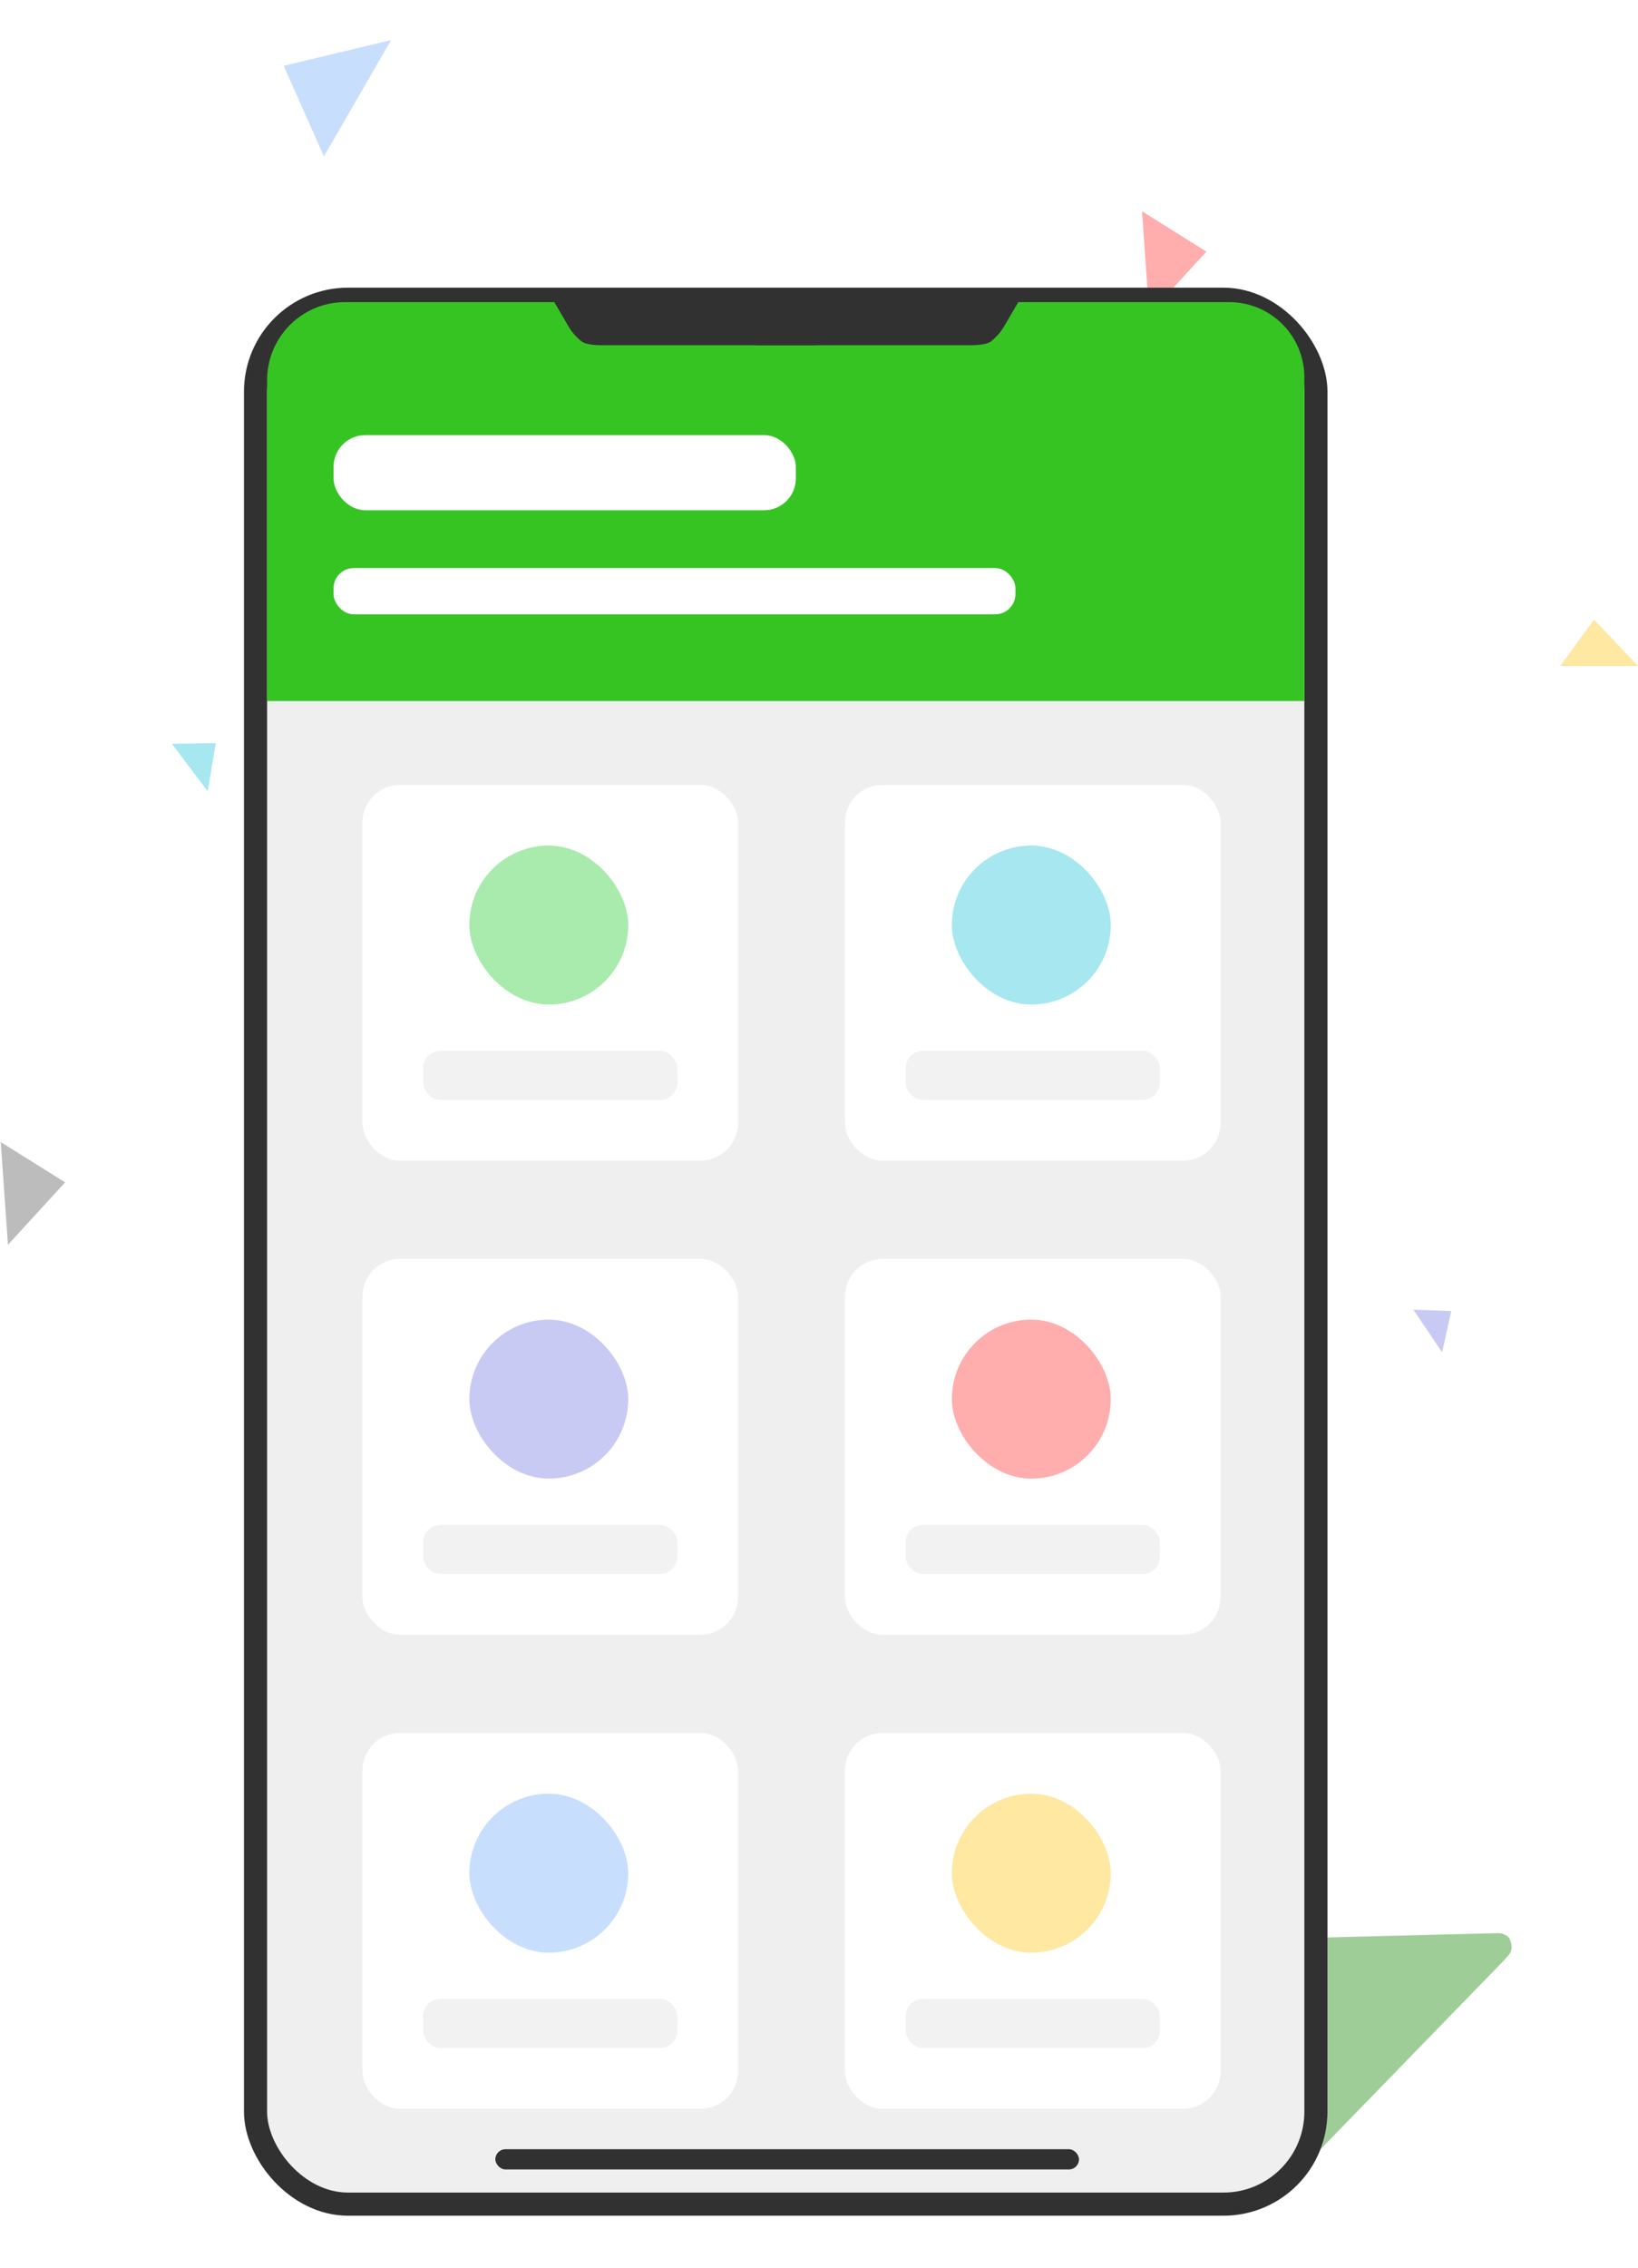<svg xmlns="http://www.w3.org/2000/svg" xmlns:xlink="http://www.w3.org/1999/xlink" width="566.917" height="784.523" viewBox="0 0 566.917 784.523"><defs><filter id="a" x="66.442" y="81.523" width="411" height="703" filterUnits="userSpaceOnUse"><feOffset dy="3" input="SourceAlpha"/><feGaussianBlur stdDeviation="6" result="b"/><feFlood flood-opacity="0.161"/><feComposite operator="in" in2="b"/><feComposite in="SourceGraphic"/></filter></defs><g transform="translate(-1115.558 -179.477)"><path d="M1553.452,825.087l80.915-2.033s2.766.182,3.688,2.033.965,4.038-.187,5.349-1.7,1.964-1.7,1.964l-76.949,79.2Z" transform="translate(0 25.187)" fill="rgba(34,139,17,0.43)"/><path d="M1627.247,290.828l-11.69,16.061h26.919Z" transform="translate(40 103)" fill="#fee8a2"/><path d="M1631.018,290.828l-15.462,21.243h35.6Z" transform="matrix(0.07, 0.998, -0.998, 0.07, 1709.174, -1381.595)" fill="#ffadad"/><path d="M1624.472,290.829l-8.916,12.25h20.531Z" transform="matrix(0.602, 0.799, -0.799, 0.602, 444.676, -1036.472)" fill="#a6e7f0"/><path d="M1623.287,290.828l-7.732,10.622h17.8Z" transform="matrix(0.559, 0.829, -0.829, 0.559, 951.532, -875.243)" fill="#c9caf3"/><path d="M1635.74,290.828l-20.184,27.73h46.477Z" transform="translate(144.017 1473.425) rotate(-60)" fill="#c8defd"/><path d="M1631.018,290.828l-15.462,21.243h35.6Z" transform="matrix(0.07, 0.998, -0.998, 0.07, 1314.174, -1059.595)" fill="#bcbcbc"/><path d="M1622.816,290.828l-7.26,9.974h16.717Z" transform="translate(-459.618 1211.485) rotate(-22)" fill="#fff" opacity="0.616"/><g transform="translate(-35 16)"><g transform="matrix(1, 0, 0, 1, 1150.56, 163.48)" filter="url(#a)"><g transform="translate(84.44 96.52)" fill="#efefef" stroke="#313131" stroke-width="8"><rect width="375" height="667" rx="36" stroke="none"/><rect x="4" y="4" width="367" height="659" rx="32" fill="none"/></g></g><path d="M27,0H333a26,26,0,0,1,26,26V138a0,0,0,0,1,0,0H0a0,0,0,0,1,0,0V27A27,27,0,0,1,27,0Z" transform="translate(1243 268)" fill="#36c423"/><rect width="160" height="26" rx="11" transform="translate(1266 314)" fill="#fff"/><rect width="236" height="16" rx="7" transform="translate(1266 360)" fill="#fff"/><rect width="130" height="130" rx="13" transform="translate(1276 435)" fill="#fff"/><rect width="130" height="130" rx="13" transform="translate(1443 435)" fill="#fff"/><rect width="130" height="130" rx="13" transform="translate(1276 599)" fill="#fff"/><rect width="130" height="130" rx="13" transform="translate(1443 599)" fill="#fff"/><rect width="130" height="130" rx="13" transform="translate(1276 763)" fill="#fff"/><rect width="130" height="130" rx="13" transform="translate(1443 763)" fill="#fff"/><g transform="translate(-1 2)"><rect width="55" height="55" rx="27.5" transform="translate(1314 454)" fill="#11c71f" opacity="0.366"/><rect width="88" height="17" rx="6" transform="translate(1298 525)" fill="#f2f2f2"/></g><g transform="translate(166 2)"><rect width="55" height="55" rx="27.5" transform="translate(1314 454)" fill="#0bbed5" opacity="0.366"/><rect width="88" height="17" rx="6" transform="translate(1298 525)" fill="#f2f2f2"/></g><g transform="translate(-1 166)"><rect width="55" height="55" rx="27.5" transform="translate(1314 454)" fill="#6b6ddf" opacity="0.366"/><rect width="88" height="17" rx="6" transform="translate(1298 525)" fill="#f2f2f2"/></g><g transform="translate(166 166)"><rect width="55" height="55" rx="27.5" transform="translate(1314 454)" fill="#ff1f1f" opacity="0.366"/><rect width="88" height="17" rx="6" transform="translate(1298 525)" fill="#f2f2f2"/></g><g transform="translate(-1 330)"><rect width="55" height="55" rx="27.5" transform="translate(1314 454)" fill="#69a6f8" opacity="0.366"/><rect width="88" height="17" rx="6" transform="translate(1298 525)" fill="#f2f2f2"/></g><g transform="translate(166 330)"><rect width="55" height="55" rx="27.5" transform="translate(1314 454)" fill="#fcc100" opacity="0.366"/><rect width="88" height="17" rx="6" transform="translate(1298 525)" fill="#f2f2f2"/></g></g><g transform="translate(-8 1)"><path d="M1312.182,283.323l5.7,9.719a19.429,19.429,0,0,0,4.318,4.675c2.126,1.356,7.276,1.183,7.276,1.183h73.955V283.922Z" transform="translate(2.818 -1)" fill="#313131"/><path d="M1403.434,283.323l-5.7,9.719a19.429,19.429,0,0,1-4.318,4.675c-2.126,1.356-7.276,1.183-7.276,1.183h-73.955V283.922Z" transform="translate(72.953 -1)" fill="#313131"/></g><rect width="202" height="7" rx="3.5" transform="translate(1287 923)" fill="#313131"/></g></svg>